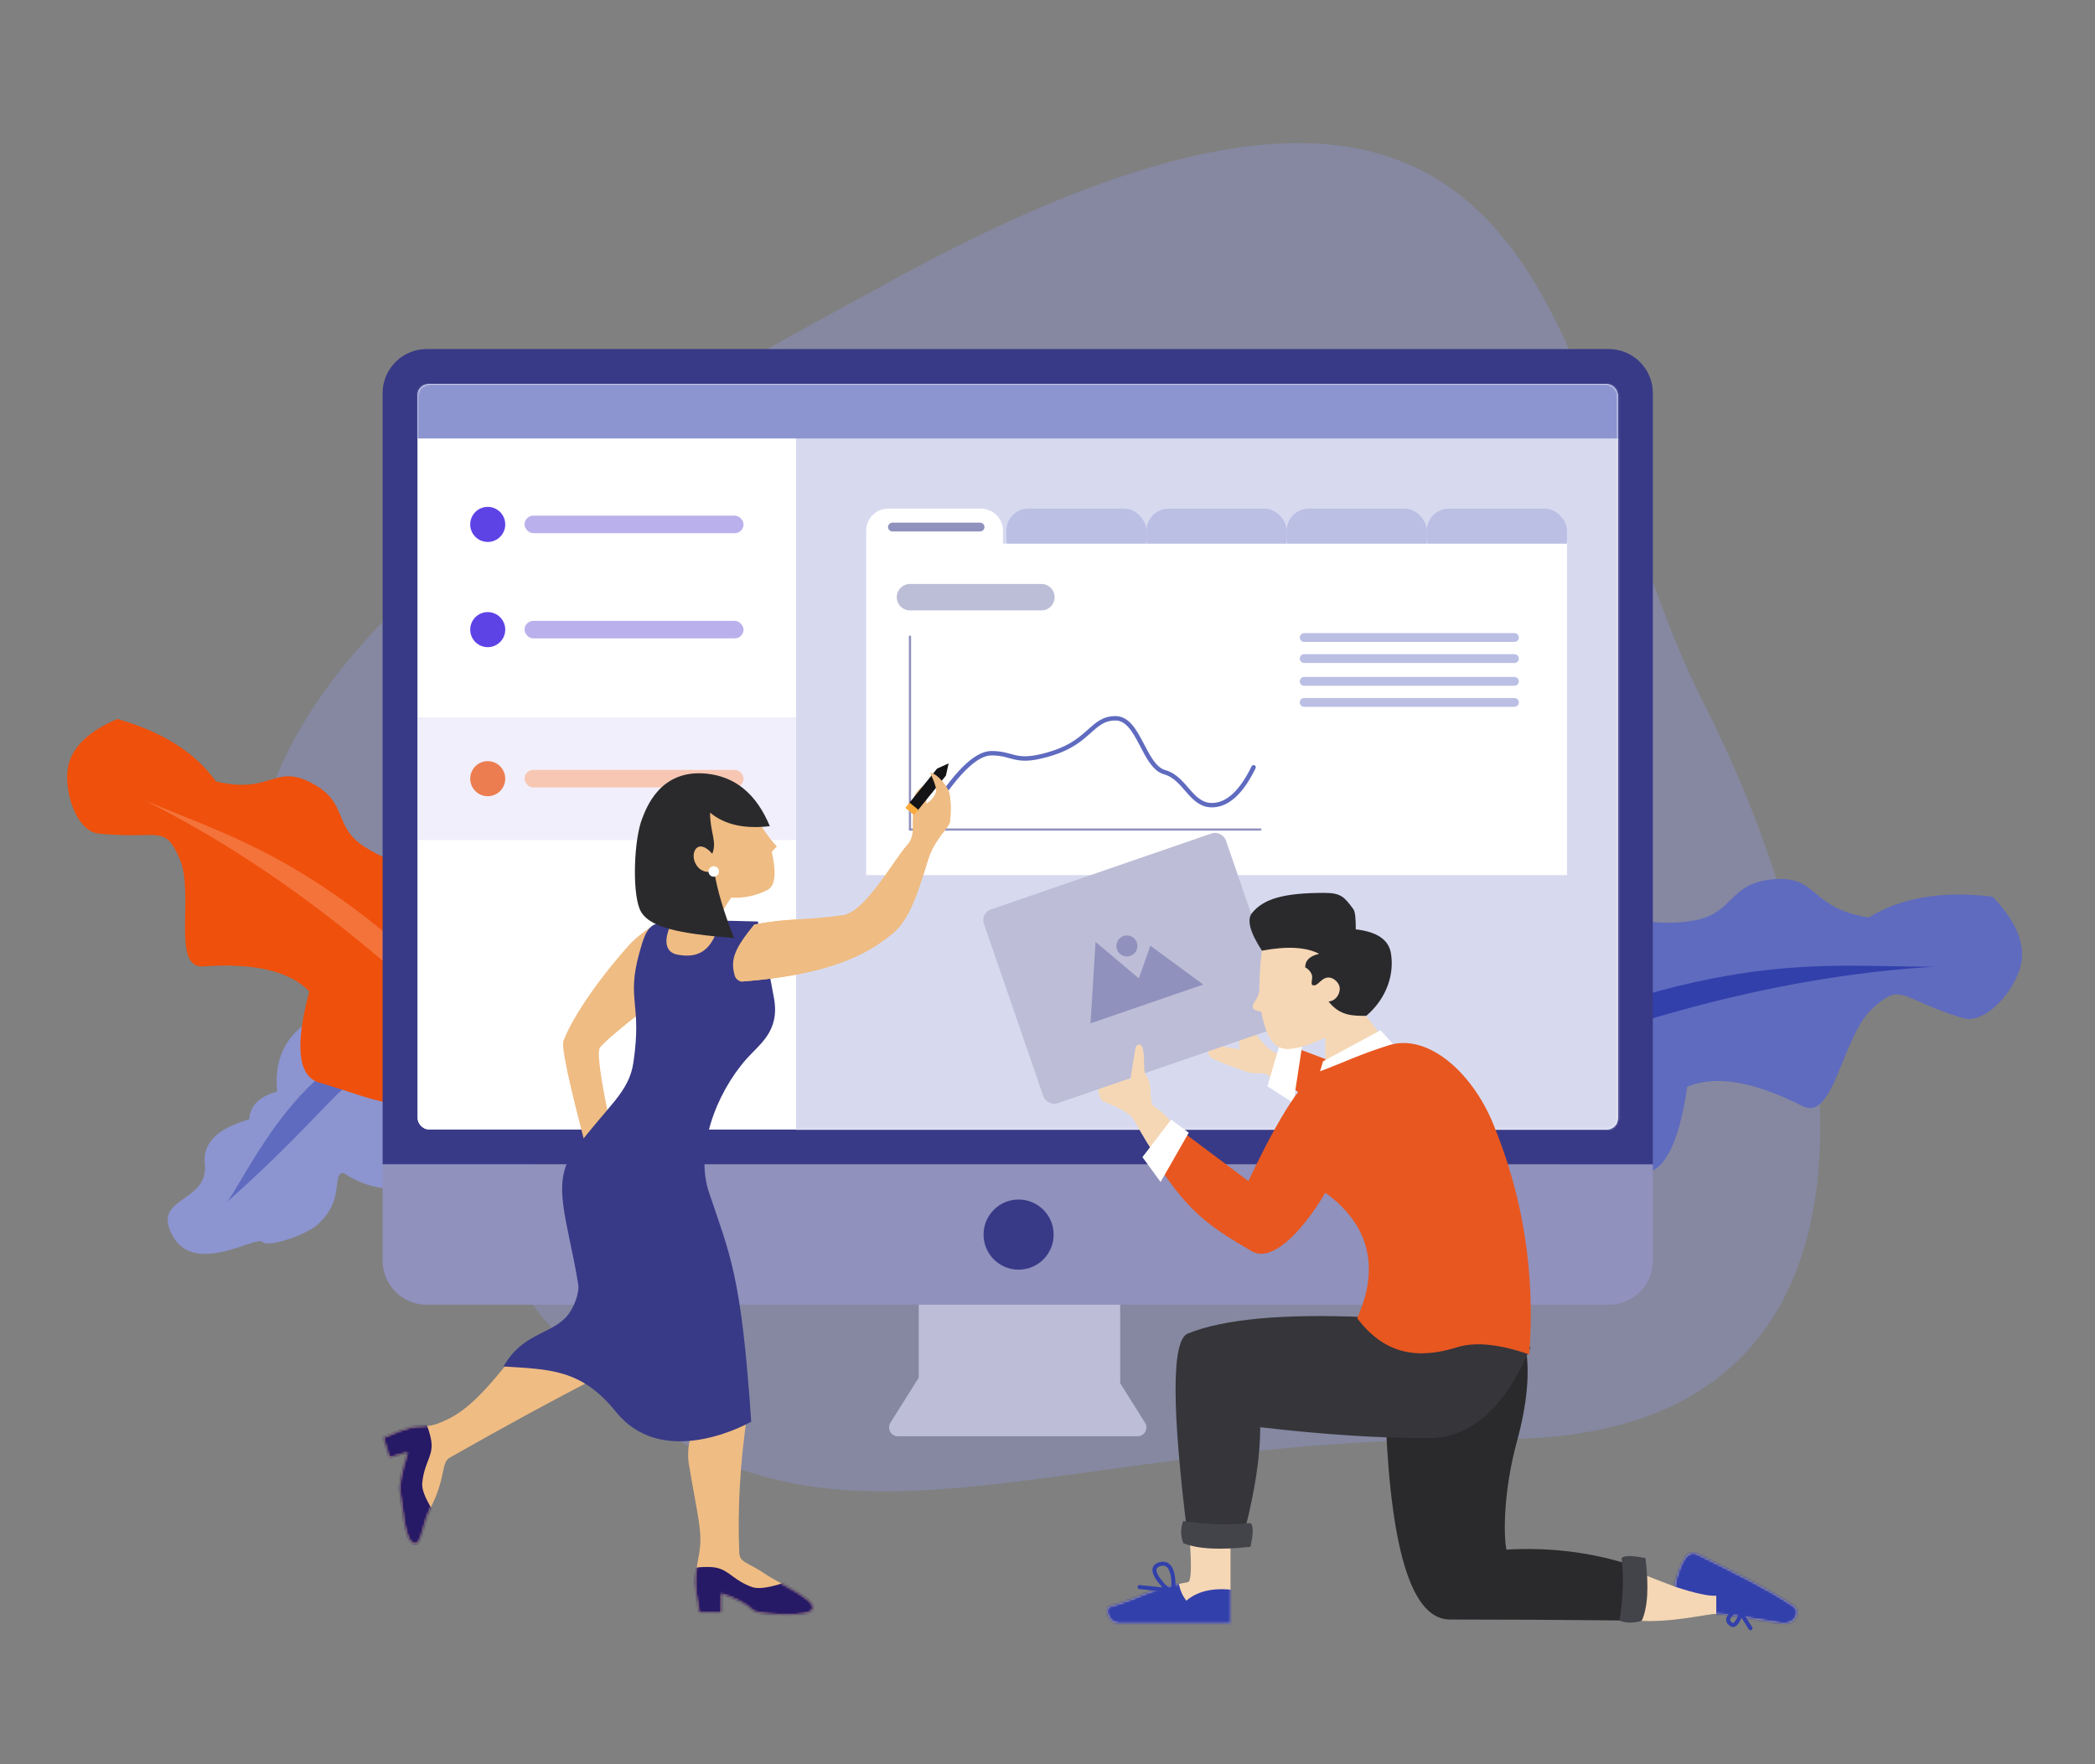 <?xml version="1.0" encoding="UTF-8"?>
<svg width="950px" height="800px" viewBox="0 0 950 800" version="1.1" xmlns="http://www.w3.org/2000/svg" xmlns:xlink="http://www.w3.org/1999/xlink">
    <rect x="0" y="0" width="950" height="800" fill="#808080" stroke="none"/>
    <!-- Generator: Sketch 53.2 (72643) - https://sketchapp.com -->
    <title>Artboard Copy</title>
    <desc>Created with Sketch.</desc>
    <defs>
        <rect id="path-1" x="0" y="0" width="950" height="800"></rect>
        <rect id="path-3" x="0" y="0" width="544.221" height="337.944" rx="5"></rect>
        <path d="M6.517,10.001 L20.734,15.503 C20.345,14.49 20.345,13.499 20.734,12.53 C21.637,10.278 24.229,-2.64 30.614,0.541 C49.605,10.001 63.211,16.631 74.166,24.082 C77.921,26.636 74.954,32.964 68.658,32.001 C51.303,29.346 44.745,27.698 39.065,27.698 C34.644,27.698 18.413,32.013 2.584,30.692 C-0.286,22.575 0.423,19.906 0.423,19.466 C0.423,19.172 2.454,16.017 6.517,10.001 Z" id="path-5"></path>
        <path d="M37.408,0.54 C38.31,12.694 38.029,18.905 36.568,19.174 C17.126,22.757 14.668,26.545 1.109,30.191 C-1.133,30.794 0.001,37.866 5.522,37.866 C20.436,37.866 37.224,37.866 55.887,37.866 L55.887,0.483 L37.408,0.54 Z" id="path-7"></path>
        <path d="M56.675,2.611 C41.173,22.227 33.611,26.889 24.674,30.247 C20.379,31.86 15.24,31.169 12.691,31.86 C9.407,32.751 5.301,34.301 0.374,36.511 L3.087,45.44 L11.351,43.181 C8.466,52.546 7.315,58.549 7.897,61.188 C8.97,66.053 9.668,80.007 12.691,83.363 C17.538,88.744 17.538,76.453 21.83,68.162 C28.726,54.837 26.448,47.844 30.379,45.612 C56.361,30.856 78.681,18.727 97.34,9.225 L75.773,1.537 C65.077,-0.323 58.711,0.035 56.675,2.611 Z" id="path-9"></path>
        <path d="M0.647,23.979 C-0.47,17.353 1.095,9.36 5.341,-2.25099939e-11 L26.959,2.256 C23.815,24.067 22.66,44.692 23.494,64.131 C23.687,68.613 27.411,68.284 35.554,73.867 C42.703,78.768 63.495,87.379 54.889,91.069 C50.598,92.91 31.527,92.014 29.805,90.235 C27.117,87.459 22.302,84.898 15.361,82.551 L15.361,91.069 L5.341,91.069 C4.174,84.898 3.59,80.103 3.59,76.683 C3.59,73.113 4.59,68.663 5.341,64.131 C6.904,54.701 4.84,48.857 0.647,23.979 Z" id="path-11"></path>
    </defs>
    <g id="Artboard-Copy" stroke="none" stroke-width="1" fill="none" fill-rule="evenodd">
        <mask id="mask-2" fill="white">
            <use xlink:href="#path-1"></use>
        </mask>
        <g id="Mask"></g>
        <g id="Group-12" mask="url(#mask-2)">
            <g transform="translate(20.5, -37)">
                <path d="M697.105,157.885 C648.853,-28.261 464.122,51.779 350.395,154.188 C236.667,256.596 11.976,298.714 260.536,558.928 C351.255,653.9 480.292,793.92 598.631,768.936 C601.19,768.396 664.918,695.317 723.828,629.891 C878.5,458.111 758.846,396.072 697.105,157.885 Z" id="blob" fill="#8C95D0" opacity="0.4" transform="translate(473.897, 408.936) rotate(-255) translate(-473.897, -408.936) "></path>
                <g id="Leaves" stroke-width="1" fill="none" transform="translate(0, 311.284)">
                    <g id="Group-3" transform="translate(755.732, 185.547) rotate(47) translate(-755.732, -185.547) translate(670.578, 56.12)">
                        <path d="M19.43,230.315 C19.43,187.55 1.58797621e-15,195.745 0,160.063 C0,131.203 27.67,137.353 48.146,107.14 C59.198,90.832 46.466,83.657 59.735,67.021 C72.371,51.177 79.699,64.485 101.658,47.558 C105.008,30.715 115.461,14.866 133.014,0.012 C147.969,-0.234 158.28,3.437 163.948,11.023 C170.913,20.345 173.819,41.89 163.948,47.558 C137.788,62.58 133.014,56.198 133.014,74.789 C133.014,93.399 158.713,122.328 143.751,127.797 C120.403,136.333 106.371,147.088 101.658,160.063 C118.962,181.557 123.506,195.813 115.291,202.831 C94.377,220.7 84.147,234.73 59.735,235.609 C50.54,235.94 19.43,244.808 19.43,230.315 Z" id="Path-17" fill="#5F6BBF"></path>
                        <path d="M17.741,246.805 C62.076,109.722 100.144,81.775 138.047,41.267 C91.513,97.613 53.497,170.143 24,258.854 C18.298,255.548 16.212,251.532 17.741,246.805 Z" id="Path-18" fill="#3240AB"></path>
                    </g>
                    <g id="Group-4" transform="translate(137.148, 257.148) rotate(-315) translate(-137.148, -257.148) translate(75.627, 179.867)">
                        <path d="M109.759,9.546 C115.99,11.765 131.795,20.671 116.715,33.029 C92.765,33.029 95.129,72.331 60.557,78.877 C56.514,82.961 70.135,87.023 68.685,104.309 C68.114,111.12 60.557,127.071 56.514,127.071 C52.471,127.071 46.025,159.513 26.027,153.912 C6.03,148.312 27.249,131.834 13.118,120.478 C5.756,114.563 5.756,105.059 13.118,91.969 C8.968,87.445 8.968,81.484 13.118,74.087 C-13.143,52.829 5.356,22.777 22.342,6.935 C34.094,-4.026 46.832,-1.994 60.557,13.031 C78.793,5.521 95.194,4.36 109.759,9.546 Z" id="Path-21" fill="#8C95D0"></path>
                        <path d="M52.432,5.252 C57.327,9.5 55.161,9.5 60.771,13.537 C21.29,41.809 37.646,37.767 32.488,125.3 C28.941,105.291 1.048,32.532 52.432,5.252 Z" id="Path-18" fill="#5F6BBF"></path>
                    </g>
                    <g id="Group-2" transform="translate(122.758, 143.508) rotate(-24) translate(-122.758, -143.508) translate(42.758, 23.008)">
                        <path d="M141.134,213.369 C141.134,226.794 112.09,218.579 103.506,218.273 C80.715,217.459 71.164,204.463 51.638,187.912 C43.969,181.412 48.211,168.207 64.366,148.298 C59.966,136.28 46.866,126.318 25.068,118.412 C11.099,113.346 35.092,86.55 35.092,69.313 C35.092,52.093 30.635,58.004 6.212,44.09 C-3.004,38.84 -0.291,18.884 6.212,10.249 C11.503,3.223 21.13,-0.177 35.092,0.05 C51.48,13.809 61.238,28.489 64.366,44.09 C84.867,59.769 91.709,47.442 103.506,62.118 C115.893,77.527 104.007,84.173 114.325,99.278 C133.442,127.263 159.274,121.566 159.274,148.298 C159.274,181.348 141.134,173.758 141.134,213.369 Z" id="Path-17" fill="#EF500B"></path>
                        <path d="M142.667,229.346 C144.084,233.735 142.15,237.464 136.863,240.532 C109.513,158.176 74.264,90.843 31.116,38.532 C66.261,76.139 101.559,102.084 142.667,229.346 Z" id="Path-18" fill="#F4733B"></path>
                    </g>
                </g>
                <g id="iMac" stroke-width="1" fill="none" transform="translate(153, 195.284)">
                    <path d="M334.477,468.964 L345.747,486.908 C346.914,488.767 346.355,491.222 344.497,492.39 C343.864,492.789 343.131,493 342.383,493 L233.617,493 C231.423,493 229.644,491.22 229.644,489.024 C229.644,488.276 229.855,487.542 230.253,486.908 L243.112,466.434 L243.112,385.653 L334.477,385.653 L334.477,468.964 Z" id="Path" fill="#BDBDD7"></path>
                    <path d="M20,0 L556,0 C567.046,-2.02906125e-15 576,8.954 576,20 L576,369.75 L0,369.75 L0,20 C-1.3527075e-15,8.954 8.954,2.02906125e-15 20,0 Z" id="Rectangle" fill="#383A87"></path>
                    <rect id="Rectangle" fill="#FFFFFF" x="15.89" y="15.903" width="544.221" height="337.944" rx="5"></rect>
                    <path d="M0,369.75 L576,369.75 L576,413.363 C576,424.409 567.046,433.363 556,433.363 L20,433.363 C8.954,433.363 1.3527075e-15,424.409 0,413.363 L0,369.75 Z" id="Rectangle" fill="#9091BD"></path>
                    <ellipse id="Oval" fill="#383A87" cx="288.397" cy="401.556" rx="15.89" ry="15.903"></ellipse>
                    <g id="Group-8" transform="translate(15.89, 15.903)">
                        <g id="Group-5">
                            <mask id="mask-4" fill="white">
                                <use xlink:href="#path-3"></use>
                            </mask>
                            <use id="Mask" fill="#FFFFFF" xlink:href="#path-3"></use>
                            <g mask="url(#mask-4)" id="Rectangle">
                                <g transform="translate(-7.945, 0)">
                                    <rect fill="#D7DAEF" x="179.553" y="19.084" width="380.557" height="326.811"></rect>
                                    <rect fill="#8C95D0" x="0" y="0" width="560.11" height="24.65"></rect>
                                </g>
                            </g>
                        </g>
                        <g id="Group-6" transform="translate(23.834, 55.661)">
                            <ellipse id="Oval" fill="#5D43E6" cx="7.945" cy="7.952" rx="7.945" ry="7.952"></ellipse>
                            <rect id="Rectangle" fill="#BAB1EC" x="24.629" y="3.976" width="99.31" height="7.952" rx="3.976"></rect>
                        </g>
                        <g id="Group-6" transform="translate(23.834, 103.371)">
                            <ellipse id="Oval" fill="#5D43E6" cx="7.945" cy="7.952" rx="7.945" ry="7.952"></ellipse>
                            <rect id="Rectangle" fill="#BAB1EC" x="24.629" y="3.976" width="99.31" height="7.952" rx="3.976"></rect>
                        </g>
                        <rect id="Rectangle" fill="#BAB1EC" opacity="0.2" x="0" y="151.081" width="171.608" height="55.661"></rect>
                        <g id="Group-6" transform="translate(23.834, 170.96)">
                            <ellipse id="Oval" fill="#EC7D50" cx="7.945" cy="7.952" rx="7.945" ry="7.952"></ellipse>
                            <rect id="Rectangle" fill="#F7C7B3" x="24.629" y="3.976" width="99.31" height="7.952" rx="3.976"></rect>
                        </g>
                        <rect id="Rectangle" fill="#BBBFE4" x="266.946" y="56.456" width="63.559" height="23.855" rx="10"></rect>
                        <rect id="Rectangle" fill="#BBBFE4" x="330.505" y="56.456" width="63.559" height="23.855" rx="10"></rect>
                        <rect id="Rectangle" fill="#BBBFE4" x="394.063" y="56.456" width="63.559" height="23.855" rx="10"></rect>
                        <rect id="Rectangle" fill="#BBBFE4" x="457.622" y="56.456" width="63.559" height="23.855" rx="10"></rect>
                        <path d="M265.396,72.36 L521.181,72.36 L521.181,222.645 L203.388,222.645 L203.388,66.456 C203.388,60.934 207.865,56.456 213.388,56.456 L255.396,56.456 C260.919,56.456 265.396,60.934 265.396,66.456 L265.396,72.36 Z" id="Path" fill="#FFFFFF"></path>
                        <path d="M215.305,64.806 L255.029,64.806" id="Line" stroke="#9091BD" stroke-width="4" stroke-linecap="round"></path>
                        <path d="M223.25,96.612 L282.836,96.612" id="Line" stroke="#9091BD" stroke-width="12" opacity="0.6" stroke-linecap="round"></path>
                        <g id="Group-7" transform="translate(222.455, 114.503)" stroke-linecap="round">
                            <path d="M0.794,-2.13162821e-14 L0.794,87.468" id="Line-2" stroke="#9091BD"></path>
                            <path d="M0.794,87.468 L159.691,87.468" id="Line-5" stroke="#9091BD"></path>
                            <path d="M9.651,80.799 C21.228,62.17 30.586,52.855 37.725,52.855 C48.433,52.855 48.213,58.257 65.376,52.855 C82.54,47.453 83.305,37.026 93.994,37.026 C104.682,37.026 106.67,58.786 116.274,61.467 C125.878,64.147 128.196,76.962 138.359,76.404 C145.135,76.032 151.216,70.314 156.605,59.251" id="Path-34" stroke="#5F6BBF" stroke-width="2"></path>
                        </g>
                        <path d="M402.008,114.901 L497.346,114.901" id="Line-6" stroke="#BBBFE4" stroke-width="4" stroke-linecap="round"></path>
                        <path d="M402.008,124.443 L497.346,124.443" id="Line-6" stroke="#BBBFE4" stroke-width="4" stroke-linecap="round"></path>
                        <path d="M402.008,134.78 L497.346,134.78" id="Line-6" stroke="#BBBFE4" stroke-width="4" stroke-linecap="round"></path>
                        <path d="M402.008,144.322 L497.346,144.322" id="Line-6" stroke="#BBBFE4" stroke-width="4" stroke-linecap="round"></path>
                    </g>
                </g>
                <g id="man" stroke-width="1" fill="none" transform="translate(424, 412.284)">
                    <path d="M144.937,112.499 C142.415,109.288 139.591,106.662 136.465,104.624 C133.972,102.998 135.355,99.336 131.888,94.616 C130.415,92.611 126.546,86.151 122.669,81.753 C120.984,79.842 115.726,81.328 116.632,83.246 C118.688,87.602 120.484,91.535 122.021,95.046 C114.156,96.066 111.04,98.228 112.672,101.532 C113.427,103.061 124.839,105.626 128.066,111.532 C132.16,119.025 135.685,124.682 138.642,128.503 L144.937,112.499 Z" id="Path-84" fill="#F5D7B5" transform="translate(128.594, 104.684) scale(-1, 1) rotate(104) translate(-128.594, -104.684) "></path>
                    <polygon id="Path-38" fill="#E85720" points="164.369 133.209 132.159 112.027 136.928 97.583 187.964 116.789"></polygon>
                    <polygon id="Path-76" fill="#FFFFFF" transform="translate(139.02, 110.88) rotate(-21) translate(-139.02, -110.88) " points="128.513 113.721 141.495 96.756 149.526 102.688 136.797 125.003"></polygon>
                    <g id="Group-11">
                        <path d="M87.071,134.201 C84.552,130.994 81.73,128.375 78.604,126.344 C76.111,124.723 78.604,117.122 75.142,112.409 C73.671,110.408 74.854,104.788 73.745,100.305 C73.028,97.406 70.684,98.05 70.319,100.305 C69.485,105.469 68.716,110.178 68.011,114.433 C64.157,112.445 62.229,110.994 62.229,110.079 C62.229,107.274 64.509,103.05 69.068,97.406 C69.336,95.573 68.263,95.255 65.849,96.451 C62.229,98.245 56.142,103.442 54.783,105.872 C53.276,108.565 52.342,118.354 54.783,123.305 C55.536,124.833 66.958,127.372 70.177,133.272 C74.26,140.757 77.778,146.406 80.73,150.221 L87.071,134.201 Z" id="Path-84" fill="#F5D7B5"></path>
                        <g id="Group-10" transform="translate(70.462, 63.69) rotate(-19) translate(-70.462, -63.69) translate(11.962, 17.19)">
                            <rect id="Rectangle" fill="#BDBDD7" x="0" y="0" width="116.051" height="92.934" rx="5"></rect>
                            <g id="Group-9" transform="translate(31, 29.389)" fill="#9091BD">
                                <polygon id="Path-26" points="0 34.155 54.051 34.155 37.141 9.724 27.35 22.011 14.183 0"></polygon>
                                <ellipse id="Oval" cx="27.026" cy="6.354" rx="4.769" ry="4.766"></ellipse>
                            </g>
                        </g>
                        <path d="M87.071,134.201 C84.552,130.994 81.73,128.375 78.604,126.344 C76.111,124.723 78.604,117.122 75.142,112.409 C73.671,110.408 74.854,104.788 73.745,100.305 C73.028,97.406 70.684,98.05 70.319,100.305 C69.485,105.469 68.716,110.178 68.011,114.433 C67.309,123.059 68.031,129.339 70.177,133.272 C74.26,140.757 77.778,146.406 80.73,150.221 L87.071,134.201 Z" id="Path-84" fill="#F5D7B5"></path>
                    </g>
                    <path d="M156.508,108.538 L156.508,95.206 C147.111,99.685 140.4,101.261 136.372,99.935 C132.168,98.55 129.195,93.079 127.45,83.523 C124.854,83.037 123.556,82.322 123.556,81.376 C123.556,78.793 126.596,77.55 126.596,72.944 C126.596,65.641 127.226,58.193 128.486,50.598 L161.61,51.974 L169.483,78.102 L184.434,97.889 L156.508,108.538 Z" id="Path-71" fill="#F5D7B5"></path>
                    <path d="M153.688,57.227 C147.739,54.146 139.09,53.672 127.742,55.806 C122.293,47.435 120.795,41.738 123.249,38.714 C128.565,32.162 137.933,29.595 156.137,29.595 C163.777,29.595 165.215,31.663 169.197,36.984 C169.968,38.015 170.333,41.065 170.292,46.132 C179.841,47.222 185.147,50.791 186.207,56.839 C187.819,66.03 184.656,77.118 175.056,85.362 C168.778,85.362 163.03,85.362 157.934,78.817 C160.556,78.817 163.03,76.204 163.03,72.953 C163.03,70.786 160.599,67.982 157.934,67.982 C154.599,67.982 153.204,71.967 150.968,71.512 C149.364,71.186 151.146,68.436 150.254,66.419 C149.651,65.056 148.691,64.046 147.374,63.39 C147.3,60.275 149.405,58.22 153.688,57.227 Z" id="Path-73" fill="#2A2A2D"></path>
                    <polygon id="Path-75" fill="#FFFFFF" points="152.545 115.781 155.448 105.988 181.547 91.88 190.232 101.672"></polygon>
                    <g id="Group-4" transform="translate(183.709, 230.936)">
                        <g id="Path-83" transform="translate(110.896, 97.915)">
                            <mask id="mask-6" fill="white">
                                <use xlink:href="#path-5"></use>
                            </mask>
                            <use id="Mask" fill="#F5D7B5" xlink:href="#path-5"></use>
                            <path d="M20.88,15.503 C29.51,18.347 35.604,19.668 39.163,19.466 C39.372,19.454 38.956,20.32 39.163,20.302 C39.163,22.374 39.163,25.689 39.163,30.246 L74.85,34.199 L79.894,24.972 L26.559,-3.428 L19.06,13.896 L20.88,15.503 Z" fill="#3240AB" mask="url(#mask-6)"></path>
                        </g>
                        <path d="M63.643,4.866 C65.598,16.366 64.254,30.612 59.613,47.605 C53.532,69.87 53.532,90.032 54.899,96.468 C74.261,95.366 92.662,97.566 110.103,103.069 L110.103,128.608 C80.71,128.314 53.768,128.167 29.275,128.167 C12.518,128.167 2.845,98.819 0.256,40.122 L35.357,0.495 L63.643,4.866 Z" id="Path-81" fill="#2A2A2D"></path>
                        <path d="M98.291,108.165 C97.132,111.287 97.132,114.644 98.291,118.236 C104.239,120.934 113.697,121.496 126.663,119.924 C127.926,113.827 127.926,110.21 126.663,109.072 C118.672,110.121 109.214,109.818 98.291,108.165 Z" id="Path-78" fill="#43444A" transform="translate(112.516, 114.479) rotate(-90) translate(-112.516, -114.479) "></path>
                        <path d="M157.167,125.456 C154.839,127.557 154.839,129.258 157.167,130.559 C158.327,131.207 159.728,129.506 161.369,125.456 L165.57,132.114" id="Path-82" stroke="#3240AB" stroke-width="1.824" stroke-linecap="round"></path>
                    </g>
                    <g id="Group-3" transform="translate(57.605, 219.348)">
                        <g id="Path-80" transform="translate(0, 103.631)">
                            <mask id="mask-8" fill="white">
                                <use xlink:href="#path-7"></use>
                            </mask>
                            <use id="Mask" fill="#F5D7B5" xlink:href="#path-7"></use>
                            <path d="M32.155,16.192 C32.155,20.568 33.382,24.367 35.836,27.587 C40.988,23.215 48.094,21.594 57.155,22.723 L57.155,40.059 L-0.548,40.059 L-4.083,30.191 L16.992,22.723 L32.155,16.192 Z" fill="#3240AB" mask="url(#mask-8)"></path>
                        </g>
                        <path d="M117.446,2.631 C79.76,1.003 52.788,3.483 36.528,10.071 C29.122,13.072 29.122,43.899 36.528,102.551 C50.986,104.469 59.624,103.282 62.443,98.989 C67.058,80.956 69.366,65.474 69.366,52.542 C97.547,55.854 122.99,57.51 145.694,57.51 C164.918,57.51 180.341,43.773 191.963,16.301 L122.901,0.286 L117.446,2.631 Z" id="Path-77" fill="#35353A"></path>
                        <path d="M34.439,95.099 C33.194,98.198 33.194,101.531 34.439,105.098 C40.832,107.776 50.997,108.335 64.933,106.774 C66.29,100.72 66.29,97.129 64.933,95.999 C56.344,97.04 46.179,96.74 34.439,95.099 Z" id="Path-78" fill="#43444A"></path>
                        <path d="M30.071,125.036 C30.048,116.846 27.927,113.404 23.708,114.71 C19.669,115.96 20.905,119.841 27.414,126.354 L14.651,125.036" id="Path-79" stroke="#3240AB" stroke-width="1.824" stroke-linecap="round"></path>
                    </g>
                    <path d="M154.391,110.389 C146.918,113.197 135.991,129.83 121.61,160.288 L86.86,134.27 C84.125,138.379 80.896,142.782 77.173,147.477 C93.234,173.642 103.025,180.409 123.196,192.133 C131.73,197.093 144.93,184.973 156.488,165.585 C188.202,188.338 172.549,217.895 170.959,222.493 C183.294,238.903 198.352,241.266 216.162,235.664 C224.351,233.088 235.282,234.168 248.955,238.903 C251.738,202.386 246.28,167.508 232.582,134.27 C222.741,110.389 202.595,93.279 185.379,98.673 C171.805,102.926 166.177,105.961 154.391,110.389 Z" id="Path-74" fill="#E85720"></path>
                    <polygon id="Path-76" fill="#FFFFFF" points="73.549 149.435 86.566 132.438 94.566 138.341 81.784 160.684"></polygon>
                </g>
                <g id="woman" stroke-width="1" fill="none" transform="translate(153, 381.284)">
                    <g id="Path-72" transform="translate(0, 271.123)">
                        <mask id="mask-10" fill="white">
                            <use xlink:href="#path-9"></use>
                        </mask>
                        <use id="Mask" fill="#EFBC83" xlink:href="#path-9"></use>
                        <path d="M19.066,28.215 C21.176,33.429 22.231,37.36 22.231,40.007 C22.231,45.612 18.714,48.665 17.962,57.229 C17.736,59.802 19.159,63.617 22.231,68.674 L25.181,72.873 L16.603,86.182 L9.532,86.182 L-7.405,35.486 L19.066,28.215 Z" fill="#261966" mask="url(#mask-10)"></path>
                    </g>
                    <g id="Path-72" transform="translate(138.239, 295.77)">
                        <mask id="mask-12" fill="white">
                            <use xlink:href="#path-11"></use>
                        </mask>
                        <use id="Mask" fill="#EFBC83" xlink:href="#path-11"></use>
                        <path d="M1.598,71.022 C7.162,70.329 11.218,70.326 13.767,71.011 C19.162,72.461 21.192,76.653 29.242,79.597 C31.66,80.481 35.7,80.092 41.362,78.429 L46.165,76.662 L60.673,87.379 L57.632,94.791 L1.598,94.391 L1.598,71.022 Z" fill="#261966" mask="url(#mask-12)"></path>
                    </g>
                    <path d="M122.35,75.533 C117.59,78.731 113.929,81.779 111.366,84.678 C93.51,104.875 84.539,120.685 81.991,127.801 C81.012,130.534 84.541,147.034 92.578,177.303 L103.149,165.121 C98.636,143.869 97.131,132.375 98.633,130.64 C101.27,127.596 107.869,121.969 118.433,113.76 L122.35,75.533 Z" id="Path-70" fill="#EFBC83"></path>
                    <path d="M131.741,73.575 C129.112,73.748 124.948,73.566 122.137,75.619 C119.456,77.577 118.108,81.618 116.391,87.883 C110.485,109.43 117.728,110.367 113.734,137.472 C111.711,151.201 102.319,156.835 86.975,177.36 C75.952,192.105 83.9,208.393 88.697,238.103 C89.319,241.954 86.757,249.32 82.889,253.296 C75.482,260.913 63.218,260.599 54.819,275.354 C75.482,276.69 90.123,276.417 105.738,295.858 C125.961,321.038 161.205,303.7 167.141,300.405 C162.695,234.177 157.663,225.189 148.001,196.425 C141.598,177.36 150.912,151.815 165.053,135.83 C170.999,129.11 180.191,123.341 177.472,108.327 C175.074,95.085 172.631,83.501 170.142,73.575 C161.077,73.329 154.716,73.193 151.059,73.167 C144.22,73.118 138.457,73.133 131.741,73.575 Z" id="Path-67" fill="#383A87"></path>
                    <path d="M135.959,61.473 C133.563,66.933 131.473,72.223 129.687,77.343 C127.833,82.656 128.314,87.581 133.67,88.605 C144.211,90.62 148.38,85.504 151.273,78.878 C151.819,77.628 150.675,75.164 151.273,73.943 C152.725,70.979 155.266,66.822 158.896,61.473 L138.934,58.836 L135.959,61.473 Z" id="Path-68" fill="#EFBC83"></path>
                    <path d="M165.402,19.568 C169.907,28.09 174.359,34.757 178.758,39.57 L176.474,41.916 C178.659,51.699 178.021,57.479 174.56,59.255 C165.594,63.856 155.614,63.993 144.619,59.665 C139.129,52.081 136.383,48.289 136.383,48.289 C136.383,48.289 134.354,39.399 130.294,21.62 C137.184,16.267 143.112,13.591 148.079,13.591 C155.53,13.591 161.61,12.397 165.402,19.568 Z" id="Path-65" fill="#EFBC83"></path>
                    <path d="M148.494,24.201 C155.015,29.658 164.043,31.709 175.58,30.352 C169.508,15.73 159.881,7.786 146.699,6.519 C125.597,4.492 119.455,22.46 117.66,27.027 C114.038,36.238 113.135,59.232 116.509,67.771 C119.883,76.31 134.229,79.048 159.395,81.098 C154.785,69.587 151.775,59.506 150.363,50.856 C146.369,51.7 143.539,50.504 141.875,47.267 C139.306,42.273 142.956,35.374 149.48,42.862 C151.759,37.254 148.494,33.427 148.494,24.201 Z" id="Path-66" fill="#2A2A2D"></path>
                    <ellipse id="Oval" fill="#FFFFFF" cx="150.156" cy="50.885" rx="2.383" ry="2.385"></ellipse>
                    <g id="Group-2" transform="translate(158.896, 0)">
                        <path d="M9.686,74.967 C25.31,71.907 31.102,73.343 49.675,70.785 C60.044,69.357 72.721,45.898 79.218,38.636 C82.118,35.394 81.553,34.656 81.553,28.049 C81.553,21.441 81.983,21.972 82.172,17.581 C82.274,15.218 84.602,12.77 89.154,10.238 C87.706,17.217 87.321,20.487 87.998,20.047 C90.981,18.111 92.455,15.057 92.146,13.613 C91.165,9.035 88.967,6.245 89.811,6.245 C90.654,6.245 93.792,7.551 97.401,13.613 C98.344,15.197 99.133,20.249 98.448,28.049 C98.205,30.819 91.307,36.208 88.496,45.388 C83.451,61.858 79.603,73.202 72.313,79.046 C63.483,86.125 48.27,97.437 3.917,100.805 C3.136,100.864 1.314,99.901 0.798,98.175 C-1.333,91.046 0.594,85.793 9.686,74.967 Z" id="Path-69" fill="#EFBC83"></path>
                        <g id="Group" transform="translate(88.974, 13.416) rotate(39) translate(-88.974, -13.416) translate(85.974, -1.084)">
                            <polygon id="Rectangle" fill="#141416" points="0 5.1 2.583 0 5.107 5.1 5.107 25.499 0 25.499"></polygon>
                            <rect id="Rectangle" fill="#FAAB3F" x="0" y="24.989" width="5.107" height="3.06"></rect>
                        </g>
                        <path d="M9.686,74.967 C25.31,71.907 31.102,73.343 49.675,70.785 C60.044,69.357 72.721,45.898 79.218,38.636 C82.118,35.394 81.63,29.694 81.63,28.559 C81.63,27.423 86.982,20.706 87.998,20.047 C90.981,18.111 92.455,15.057 92.146,13.613 C91.165,9.035 88.967,6.245 89.811,6.245 C90.654,6.245 93.792,7.551 97.401,13.613 C98.344,15.197 99.133,20.249 98.448,28.049 C98.205,30.819 91.307,36.208 88.496,45.388 C83.451,61.858 79.603,73.202 72.313,79.046 C63.483,86.125 48.27,97.437 3.917,100.805 C3.136,100.864 4.136,98.158 3.917,97.418 C1.806,90.278 0.594,85.793 9.686,74.967 Z" id="Path-69" fill="#EFBC83"></path>
                    </g>
                </g>
            </g>
        </g>
    </g>
</svg>